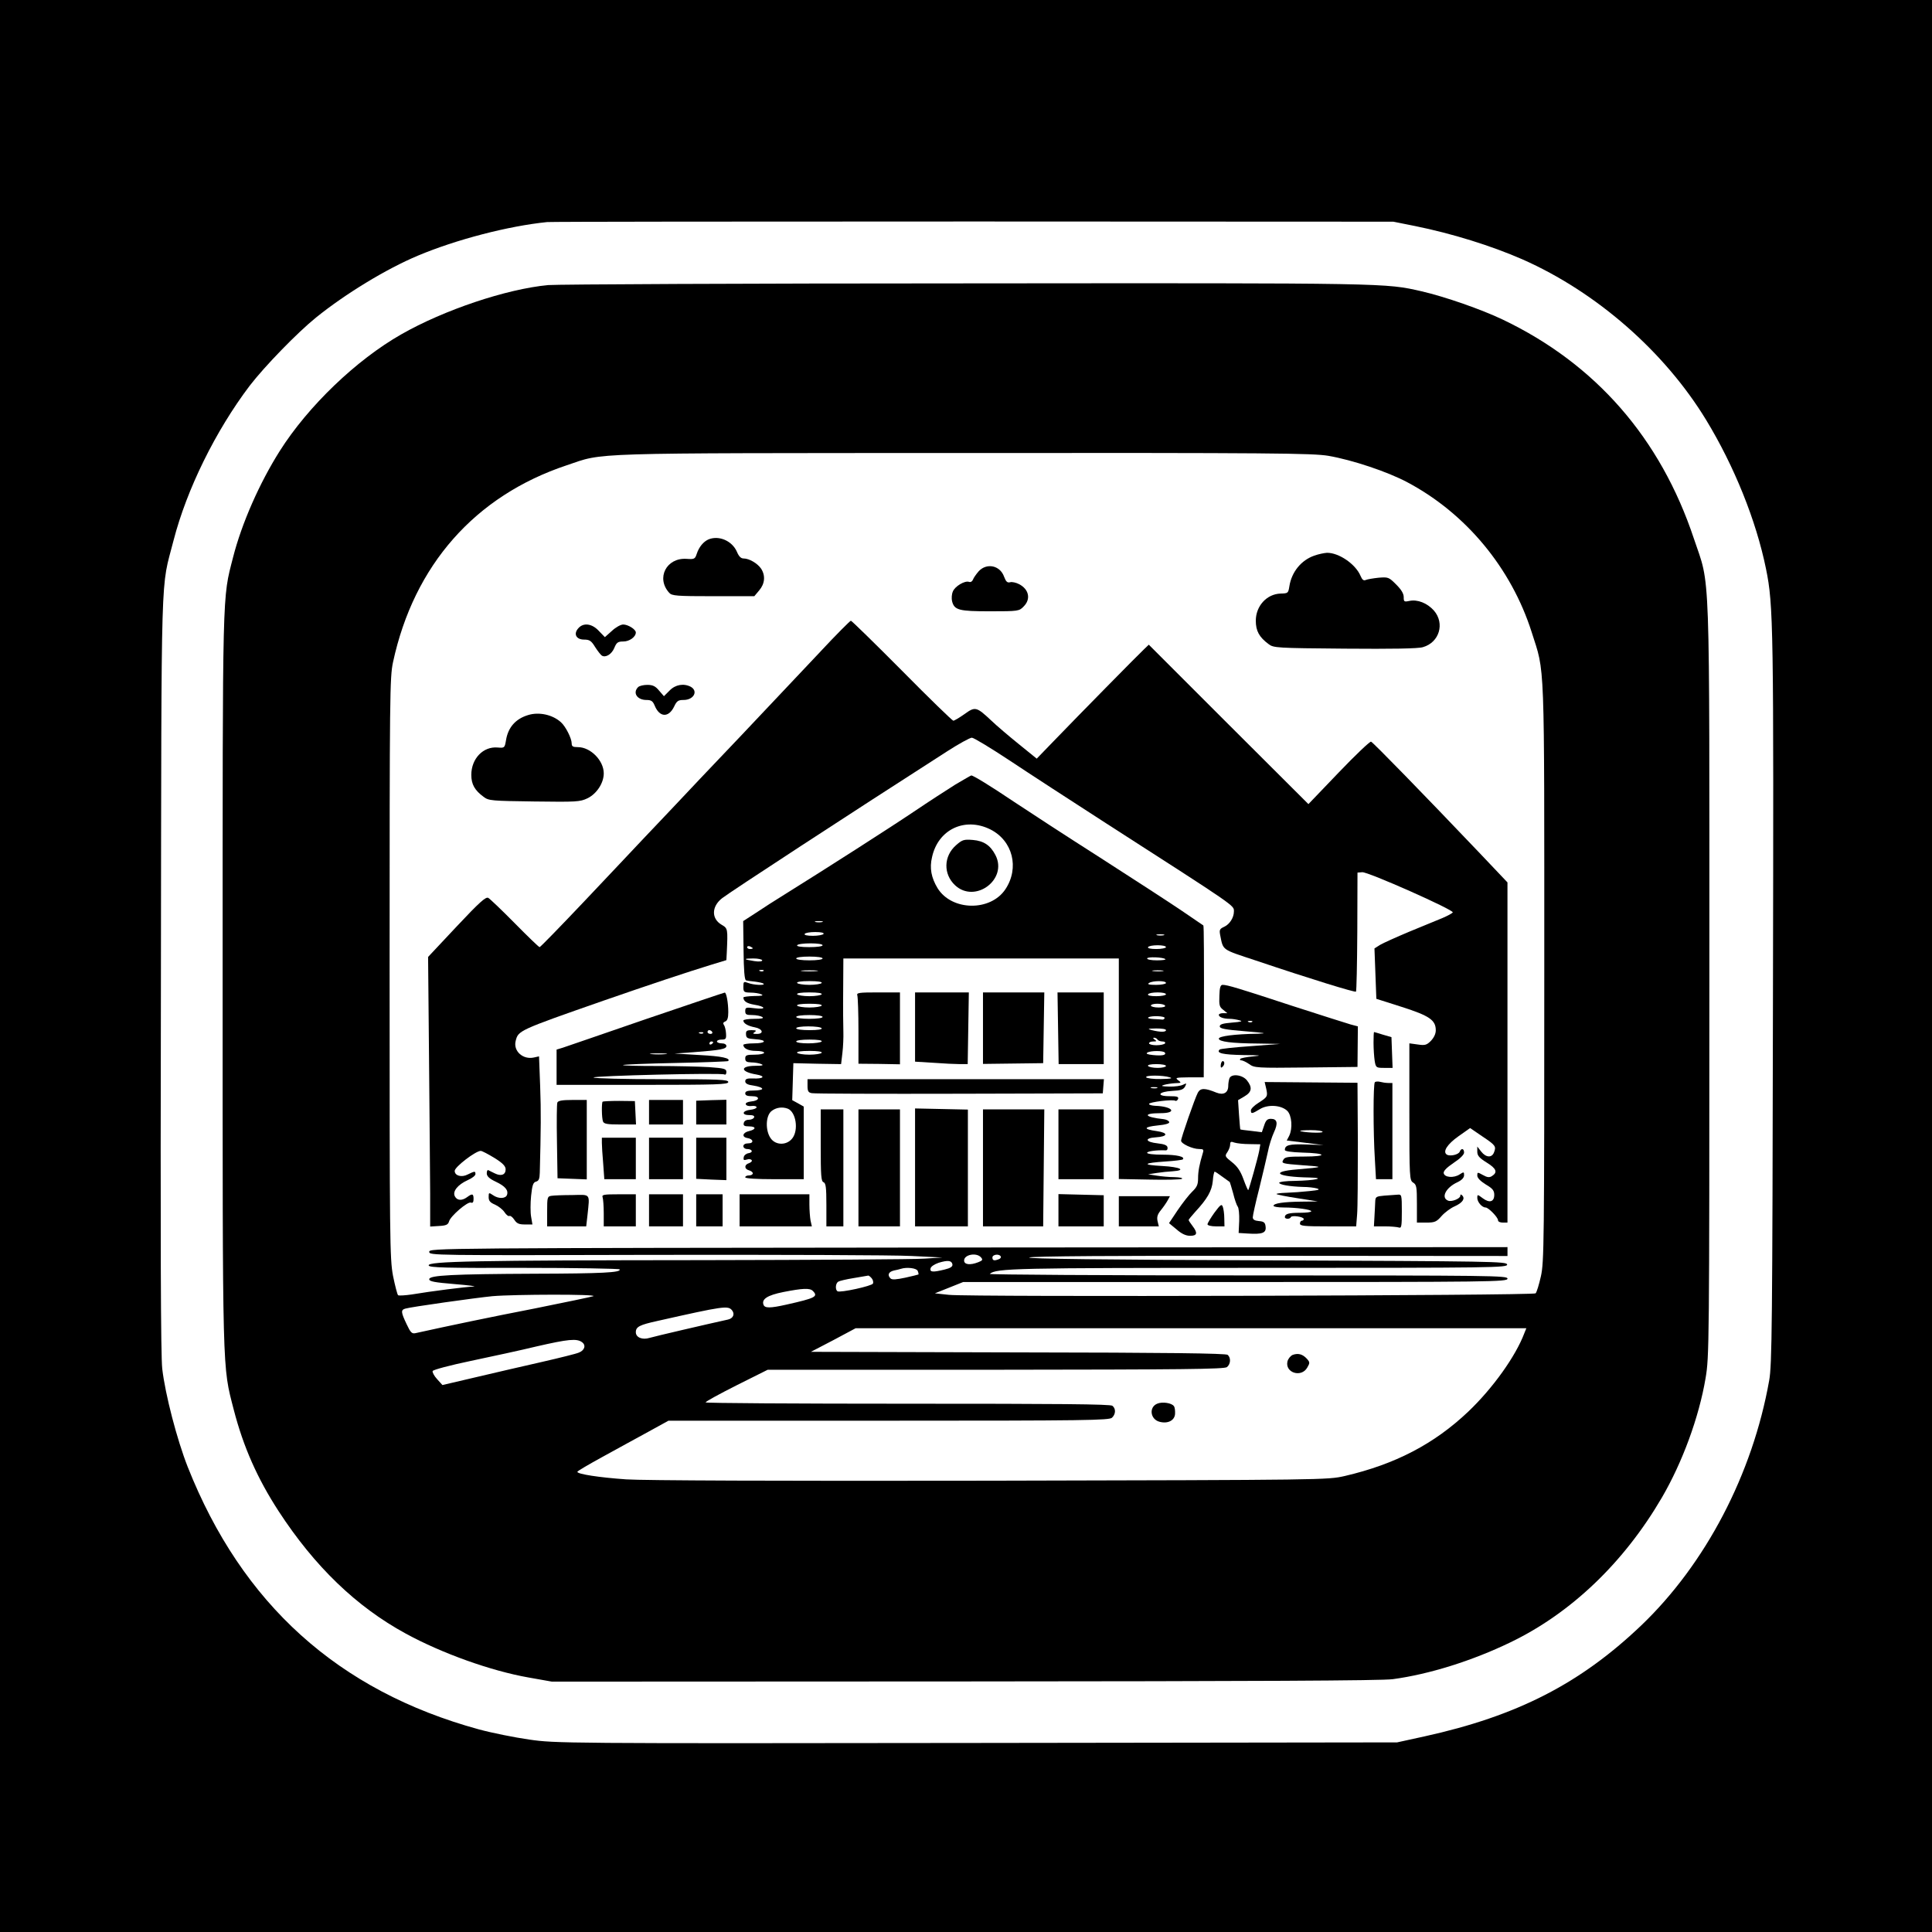 <?xml version="1.0" standalone="no"?>
<!DOCTYPE svg PUBLIC "-//W3C//DTD SVG 20010904//EN"
 "http://www.w3.org/TR/2001/REC-SVG-20010904/DTD/svg10.dtd">
<svg version="1.0" xmlns="http://www.w3.org/2000/svg"
 width="1024pt" height="1024pt" viewBox="0 0 1024 1024"
 preserveAspectRatio="xMidYMid meet">
<g transform="translate(0,1024) scale(0.1,-0.1)"
fill="#000000" stroke="none">
<path d="M0 5120 l0 -5120 5120 0 5120 0 0 5120 0 5120 -5120 0 -5120 0 0
-5120z m7500 3922 c197 -40 403 -104 570 -177 391 -173 752 -488 973 -851 149
-245 265 -533 317 -788 40 -194 41 -307 37 -2296 -3 -1716 -5 -1925 -20 -2007
-88 -496 -337 -972 -678 -1298 -324 -309 -658 -480 -1148 -588 l-146 -32
-2230 -3 c-2192 -3 -2232 -2 -2370 18 -77 11 -197 35 -267 54 -745 204 -1255
664 -1543 1391 -57 145 -119 383 -135 520 -8 72 -10 654 -7 2105 3 2215 -2
2016 67 2286 70 271 223 581 403 819 80 104 252 281 352 362 156 126 373 258
540 328 202 85 478 157 685 178 19 2 1036 3 2260 3 l2225 -1 115 -23z"/>
<path d="M2905 8729 c-222 -21 -552 -132 -778 -261 -239 -136 -494 -381 -644
-618 -107 -169 -202 -384 -248 -565 -57 -223 -55 -137 -55 -2240 0 -2119 -2
-2040 59 -2277 51 -197 125 -364 238 -538 191 -293 412 -506 673 -648 192
-105 452 -198 651 -233 l124 -22 2187 1 c1542 1 2212 4 2270 12 193 26 420 97
623 195 322 155 602 423 803 767 109 187 197 426 232 634 19 113 20 169 20
2113 0 2255 6 2073 -82 2336 -177 532 -521 926 -1013 1161 -113 54 -305 121
-430 150 -194 44 -162 44 -2410 42 -1172 0 -2170 -5 -2220 -9z m4136 -905
c127 -22 313 -84 418 -140 311 -165 551 -455 659 -794 71 -224 67 -105 67
-1805 0 -1428 -1 -1535 -18 -1610 -10 -44 -22 -84 -28 -90 -12 -12 -2994 -20
-3109 -8 l-75 8 75 30 75 30 1442 0 c1368 0 1443 1 1443 18 0 16 -72 17 -1377
17 -757 0 -1373 4 -1367 8 33 30 132 32 1430 32 1247 0 1315 1 1312 18 -3 16
-74 17 -1278 22 -860 3 -1268 8 -1255 15 13 7 457 10 1278 9 l1257 -1 0 23 0
24 -2857 -2 c-2831 -3 -2858 -3 -2858 -23 0 -19 14 -19 1196 -16 657 1 1269
-1 1360 -6 l164 -8 -95 -6 c-52 -4 -584 -7 -1181 -8 -1199 -1 -1452 -6 -1447
-28 3 -12 86 -14 505 -13 279 0 504 -4 507 -8 10 -17 -95 -22 -449 -23 -435
-2 -560 -8 -560 -29 0 -12 27 -17 135 -26 74 -6 119 -12 100 -13 -38 -1 -227
-25 -328 -42 -35 -5 -67 -7 -72 -4 -4 3 -16 49 -27 103 -17 92 -18 183 -18
1632 0 1449 1 1540 18 1620 111 515 435 882 921 1044 202 68 76 64 2102 65
1647 1 1850 -1 1935 -15z m-1841 -4249 c10 -12 8 -16 -15 -25 -43 -17 -75 -13
-75 9 0 32 67 44 90 16z m104 6 c3 -5 -1 -12 -10 -15 -25 -10 -34 -7 -34 9 0
16 35 21 44 6z m-256 -42 c2 -12 -9 -20 -42 -28 -62 -15 -78 -14 -74 6 2 10
20 22 43 30 49 15 69 12 73 -8z m-184 -35 c4 -9 5 -18 4 -19 -2 -1 -33 -9 -70
-17 -47 -10 -70 -12 -78 -4 -18 18 -11 35 18 42 15 3 32 7 37 9 31 10 83 4 89
-11z m-244 -39 c7 -8 10 -21 7 -28 -5 -13 -174 -50 -188 -41 -13 8 -11 42 4
51 6 4 44 13 82 19 39 7 73 12 76 13 4 1 12 -6 19 -14z m-312 -67 c30 -30 15
-38 -141 -73 -85 -19 -113 -19 -120 -1 -12 30 20 51 105 68 102 20 140 22 156
6z m-1163 -28 c-12 -4 -151 -33 -310 -65 -237 -46 -452 -91 -633 -131 -19 -4
-26 3 -47 48 -30 63 -31 75 -7 82 29 9 371 57 462 66 116 10 560 11 535 0z
m735 -75 c16 -20 6 -43 -22 -49 -105 -23 -389 -89 -415 -97 -38 -12 -73 2 -73
30 0 29 20 39 116 60 351 79 373 82 394 56z m4199 -122 c-46 -122 -167 -291
-296 -414 -182 -173 -389 -280 -655 -342 -93 -21 -97 -21 -1878 -25 -1133 -2
-1838 1 -1930 7 -145 10 -260 28 -260 40 0 4 60 39 133 79 72 40 181 99 241
132 l109 60 1168 0 c1048 0 1169 2 1183 16 20 19 21 48 2 63 -10 9 -292 11
-1085 11 -589 0 -1071 3 -1071 7 0 5 74 45 165 91 l164 82 1208 0 c989 1 1211
3 1226 14 20 16 22 49 4 65 -10 8 -321 12 -1111 13 l-1098 3 119 62 118 63
1777 0 1778 0 -11 -27z m-4994 -47 c22 -16 14 -43 -17 -55 -13 -6 -102 -28
-198 -50 -96 -22 -254 -58 -350 -81 l-175 -41 -28 31 c-16 17 -26 37 -24 43 2
7 93 31 203 54 109 23 267 57 349 77 166 38 212 43 240 22z"/>
<path d="M3755 7381 c-27 -12 -50 -40 -62 -76 -9 -28 -13 -30 -54 -27 -107 7
-163 -102 -92 -180 14 -16 39 -18 234 -18 l217 0 26 31 c30 35 34 78 10 115
-19 28 -63 54 -93 54 -14 0 -25 11 -35 35 -25 58 -95 89 -151 66z"/>
<path d="M6966 7295 c-69 -24 -120 -86 -132 -162 -6 -37 -7 -38 -46 -39 -74
-2 -132 -66 -132 -144 0 -54 18 -87 68 -124 26 -20 42 -21 404 -24 250 -2 389
0 414 8 87 25 117 126 58 194 -36 40 -87 60 -130 51 -28 -6 -30 -4 -30 20 0
19 -13 40 -40 67 -39 39 -42 40 -93 36 -28 -3 -59 -8 -68 -12 -12 -5 -19 1
-28 22 -26 62 -115 123 -178 122 -15 -1 -45 -7 -67 -15z"/>
<path d="M5188 7213 c-14 -16 -28 -36 -31 -45 -4 -10 -12 -15 -21 -12 -22 8
-76 -24 -86 -52 -6 -14 -7 -36 -4 -50 12 -48 36 -54 202 -54 149 0 154 1 177
25 40 39 29 92 -24 119 -15 8 -37 13 -47 10 -15 -4 -22 3 -32 29 -21 60 -91
75 -134 30z"/>
<path d="M4349 6787 c-85 -90 -275 -291 -423 -448 -149 -156 -304 -320 -345
-364 -42 -44 -116 -123 -166 -175 -49 -53 -193 -204 -319 -338 -126 -133 -232
-242 -236 -242 -4 0 -63 57 -131 126 -68 69 -132 130 -141 135 -13 7 -45 -21
-168 -152 l-151 -161 5 -542 c3 -297 5 -619 6 -714 l0 -173 47 3 c38 2 48 7
53 24 7 28 99 107 116 100 10 -4 14 3 14 19 0 29 -7 30 -34 10 -27 -20 -53
-19 -65 4 -14 26 15 62 68 86 23 10 41 24 41 32 0 17 -4 16 -41 -2 -32 -17
-69 -7 -69 19 0 21 111 106 138 106 7 0 39 -17 72 -37 45 -28 60 -44 60 -61 0
-29 -24 -38 -58 -21 -15 7 -30 15 -34 17 -5 2 -8 -6 -8 -17 0 -15 13 -28 47
-44 51 -24 69 -46 60 -71 -8 -20 -46 -21 -75 0 -21 14 -22 14 -22 -11 0 -20 8
-29 34 -40 18 -8 41 -26 50 -40 9 -14 21 -23 26 -20 5 3 17 -6 26 -20 13 -20
25 -25 56 -25 l40 0 -7 41 c-4 22 -4 72 0 111 6 57 11 71 26 75 15 4 19 15 20
47 6 230 7 324 2 459 l-6 158 -27 -6 c-58 -13 -110 34 -97 87 14 56 13 56 465
214 236 82 443 151 570 190 l82 25 2 37 c6 131 6 131 -28 151 -54 32 -53 96 3
140 39 31 679 449 1192 778 62 40 122 73 132 73 10 0 99 -54 199 -120 99 -66
330 -216 513 -334 697 -448 677 -434 677 -467 0 -33 -23 -68 -51 -81 -24 -11
-27 -16 -22 -43 17 -84 5 -75 189 -136 294 -99 526 -170 531 -165 3 3 6 146 7
318 l1 313 25 2 c30 3 487 -200 480 -213 -3 -5 -27 -18 -55 -30 -27 -11 -106
-44 -175 -72 -69 -29 -138 -60 -155 -70 l-30 -19 5 -133 5 -134 135 -43 c147
-47 180 -70 180 -124 0 -19 -10 -39 -26 -56 -22 -22 -31 -25 -70 -19 l-44 6 0
-363 c0 -351 1 -363 20 -375 18 -11 20 -23 20 -112 l0 -100 50 0 c45 0 54 4
81 35 17 19 48 42 69 51 42 19 57 41 40 58 -7 7 -10 6 -10 -2 0 -15 -45 -33
-64 -26 -40 15 -14 69 49 98 23 11 35 24 35 37 0 18 -1 19 -24 4 -31 -20 -80
-16 -84 7 -2 11 15 29 52 54 35 23 56 44 56 55 0 22 -15 25 -23 5 -6 -16 -51
-26 -68 -16 -24 15 1 55 62 98 l61 43 63 -43 c72 -48 76 -54 64 -85 -11 -31
-43 -29 -68 3 l-21 27 0 -27 c0 -21 10 -33 50 -58 52 -32 59 -52 27 -72 -13
-8 -24 -7 -47 6 -29 16 -30 16 -30 -3 0 -12 16 -29 45 -47 36 -21 45 -32 45
-55 0 -37 -25 -45 -61 -18 -28 21 -29 21 -29 2 0 -22 25 -51 44 -51 15 0 66
-52 66 -68 0 -7 11 -12 25 -12 l25 0 0 901 0 902 -147 155 c-301 316 -565 587
-576 591 -6 2 -83 -71 -171 -163 l-161 -168 -423 422 -423 423 -25 -24 c-30
-28 -350 -353 -479 -487 l-90 -93 -95 77 c-52 42 -118 98 -145 124 -80 75 -86
76 -143 35 -27 -19 -54 -35 -59 -35 -5 0 -128 119 -272 265 -145 146 -267 265
-271 265 -4 0 -77 -73 -161 -163z"/>
<path d="M3066 6911 c-28 -30 -13 -61 30 -61 28 0 38 -6 58 -39 14 -22 30 -42
36 -46 20 -12 52 7 66 41 12 29 19 34 48 34 32 0 66 24 66 48 0 16 -41 42 -67
42 -13 0 -40 -15 -60 -34 l-37 -33 -32 33 c-36 39 -81 45 -108 15z"/>
<path d="M3382 6598 c-30 -30 -5 -68 44 -68 26 0 34 -6 44 -30 26 -63 74 -65
103 -5 14 30 22 35 50 35 54 0 79 47 38 70 -37 19 -81 12 -112 -20 l-30 -30
-26 30 c-19 23 -33 30 -62 30 -20 0 -42 -5 -49 -12z"/>
<path d="M2799 6450 c-66 -20 -106 -65 -117 -133 -7 -41 -8 -42 -44 -39 -77 7
-140 -59 -140 -145 0 -50 18 -82 66 -117 26 -20 43 -21 267 -24 226 -3 243 -2
283 17 49 24 86 81 86 132 0 68 -70 139 -137 139 -27 0 -33 4 -33 20 0 26 -32
90 -57 112 -44 40 -116 56 -174 38z"/>
<path d="M5064 6082 c-43 -27 -142 -91 -219 -143 -126 -85 -462 -300 -685
-439 -47 -29 -116 -73 -153 -98 l-68 -44 2 -155 c1 -105 5 -156 13 -159 6 -2
28 -5 49 -7 21 -3 41 -7 44 -11 10 -10 -53 -7 -81 4 -24 9 -26 8 -26 -20 0
-28 3 -30 38 -31 20 0 46 -4 57 -9 14 -6 4 -9 -37 -9 -32 -1 -58 -4 -58 -8 1
-20 18 -31 57 -38 63 -10 66 -27 4 -19 -47 6 -51 5 -51 -15 0 -18 6 -21 38
-21 20 0 44 -5 52 -10 11 -7 -2 -10 -42 -10 -32 0 -58 -4 -58 -9 0 -15 24 -29
61 -36 42 -8 50 -35 10 -35 -21 0 -23 2 -11 10 11 7 8 10 -16 10 -26 0 -31 -4
-30 -22 1 -20 7 -23 49 -26 65 -4 59 -22 -8 -22 -30 0 -55 -4 -55 -8 0 -19 27
-32 67 -32 24 0 43 -4 43 -10 0 -5 -22 -10 -50 -10 -43 0 -50 -3 -50 -20 0
-16 7 -20 33 -21 17 0 41 -4 52 -9 15 -6 6 -9 -32 -9 -83 -1 -79 -32 6 -46 52
-9 38 -24 -20 -21 -30 1 -39 -3 -39 -15 0 -12 13 -19 45 -23 25 -4 45 -11 45
-17 0 -5 -20 -9 -45 -9 -33 0 -45 -4 -45 -15 0 -11 11 -15 36 -15 45 0 41 -24
-5 -28 -19 -2 -31 -8 -28 -15 2 -7 16 -11 30 -9 15 2 27 -1 27 -7 0 -5 -14
-11 -32 -13 -43 -4 -50 -28 -8 -28 21 0 30 -4 27 -12 -2 -7 -15 -13 -28 -13
-15 0 -25 -7 -27 -18 -3 -13 4 -17 27 -17 40 0 40 -16 1 -25 -35 -8 -40 -32
-8 -37 32 -5 35 -28 4 -28 -16 0 -26 -6 -26 -15 0 -8 9 -15 19 -15 29 0 35
-18 9 -22 -13 -2 -24 -11 -26 -21 -3 -15 0 -18 16 -13 11 4 23 2 26 -3 4 -5
-3 -12 -14 -16 -26 -8 -26 -31 0 -38 11 -3 20 -10 20 -16 0 -6 -9 -11 -20 -11
-11 0 -20 -4 -20 -10 0 -6 58 -10 155 -10 l155 0 0 193 0 192 -30 17 -31 17 3
98 3 98 127 -3 126 -2 7 60 c4 32 6 83 5 112 -1 29 -2 128 -1 221 l1 167 730
0 730 0 0 -584 0 -585 163 -3 c89 -2 166 0 172 4 5 5 -13 8 -40 9 -28 0 -70 4
-95 8 l-45 7 45 7 c25 4 63 8 85 9 76 5 40 23 -55 28 -110 6 -102 16 19 24 46
3 87 8 90 11 14 14 -31 25 -106 25 -49 0 -83 4 -83 10 0 8 49 15 98 13 7 -1
12 6 10 16 -2 11 -17 17 -52 21 -66 7 -72 28 -10 32 65 4 68 24 5 33 -73 10
-71 22 5 30 43 4 64 11 61 18 -2 7 -14 13 -28 15 -105 11 -116 32 -18 32 92 0
65 36 -28 39 -18 1 -33 5 -33 10 0 10 125 25 139 17 5 -3 11 1 15 9 4 12 -4
15 -45 15 -73 0 -60 24 14 28 45 2 59 7 68 23 9 19 9 19 -10 10 -11 -6 -44
-11 -73 -10 -41 1 -48 3 -28 9 14 4 40 8 59 9 33 1 34 2 15 16 -17 13 -12 14
59 15 l77 0 1 268 c1 371 0 535 -3 537 -2 1 -52 35 -113 77 -60 41 -256 168
-435 283 -179 114 -383 247 -455 295 -125 84 -216 140 -227 140 -2 0 -40 -22
-84 -48z m185 -238 c119 -60 155 -204 80 -317 -79 -119 -285 -116 -360 6 -33
55 -43 106 -29 164 32 147 174 214 309 147z m-891 -491 c-10 -2 -26 -2 -35 0
-10 3 -2 5 17 5 19 0 27 -2 18 -5z m7 -63 c-3 -5 -29 -10 -56 -10 -31 0 -48 4
-44 10 3 6 29 10 56 10 31 0 48 -4 44 -10z m1803 -7 c-10 -2 -26 -2 -35 0 -10
3 -2 5 17 5 19 0 27 -2 18 -5z m-1808 -53 c0 -6 -30 -10 -71 -10 -44 0 -68 4
-64 10 3 6 35 10 71 10 36 0 64 -4 64 -10z m-370 -16 c0 -2 -7 -4 -15 -4 -8 0
-15 4 -15 10 0 5 7 7 15 4 8 -4 15 -8 15 -10z m2190 6 c0 -5 -23 -10 -51 -10
-31 0 -48 4 -44 10 3 6 26 10 51 10 24 0 44 -4 44 -10z m-1820 -60 c0 -6 -30
-10 -70 -10 -40 0 -70 4 -70 10 0 6 30 10 70 10 40 0 70 -4 70 -10z m1817 -4
c4 -3 -17 -6 -45 -6 -29 0 -52 4 -52 10 0 10 87 7 97 -4z m-2137 -6 c0 -6 -16
-8 -42 -4 -59 9 -60 14 -5 14 26 0 47 -5 47 -10z m7 -56 c-3 -3 -12 -4 -19 -1
-8 3 -5 6 6 6 11 1 17 -2 13 -5z m281 -1 c-21 -2 -55 -2 -75 0 -21 2 -4 4 37
4 41 0 58 -2 38 -4z m1835 0 c-13 -2 -35 -2 -50 0 -16 2 -5 4 22 4 28 0 40 -2
28 -4z m-1808 -63 c-3 -5 -33 -10 -65 -10 -32 0 -62 5 -65 10 -4 6 20 10 65
10 45 0 69 -4 65 -10z m1825 0 c0 -5 -24 -10 -52 -10 -38 0 -49 3 -38 10 20
13 90 13 90 0z m-1825 -60 c-3 -5 -33 -10 -65 -10 -32 0 -62 5 -65 10 -4 6 20
10 65 10 45 0 69 -4 65 -10z m1825 0 c0 -5 -23 -10 -51 -10 -31 0 -48 4 -44
10 3 6 26 10 51 10 24 0 44 -4 44 -10z m-1825 -60 c-3 -5 -33 -10 -65 -10 -32
0 -62 5 -65 10 -4 6 20 10 65 10 45 0 69 -4 65 -10z m1820 0 c4 -6 -10 -10
-34 -10 -23 0 -41 5 -41 10 0 6 15 10 34 10 19 0 38 -4 41 -10z m-1815 -60 c0
-6 -30 -10 -70 -10 -40 0 -70 4 -70 10 0 6 30 10 70 10 40 0 70 -4 70 -10z
m1813 -6 c-2 -5 -7 -9 -13 -8 -5 1 -27 2 -47 3 -21 1 -33 5 -26 9 16 10 89 7
86 -4z m-1818 -54 c4 -6 -20 -10 -64 -10 -41 0 -71 4 -71 10 0 6 28 10 64 10
36 0 68 -4 71 -10z m1825 -10 c0 -11 -31 -11 -75 0 -26 7 -22 8 23 9 29 0 52
-3 52 -9z m-45 -50 c3 -5 15 -10 26 -10 11 0 17 -4 14 -10 -3 -5 -24 -10 -46
-10 -21 0 -39 5 -39 10 0 6 10 10 23 10 18 0 19 2 7 10 -9 6 -10 10 -3 10 6 0
15 -4 18 -10z m-1780 -10 c-3 -5 -35 -10 -71 -10 -36 0 -64 4 -64 10 0 6 30
10 71 10 44 0 68 -4 64 -10z m0 -60 c-3 -5 -33 -10 -65 -10 -32 0 -62 5 -65
10 -4 6 20 10 65 10 45 0 69 -4 65 -10z m1819 1 c9 -13 -14 -18 -63 -13 -29 3
-39 7 -30 13 18 11 86 11 93 0z m6 -71 c0 -5 -20 -10 -44 -10 -25 0 -48 5 -51
10 -4 6 13 10 44 10 28 0 51 -4 51 -10z m20 -60 c18 -6 4 -8 -47 -9 -39 -1
-75 4 -78 9 -7 12 88 12 125 0z m-67 -57 c-7 -2 -21 -2 -30 0 -10 3 -4 5 12 5
17 0 24 -2 18 -5z m-1958 -109 c44 -17 59 -114 24 -158 -30 -38 -89 -37 -115
2 -28 41 -26 118 5 143 24 19 56 24 86 13z"/>
<path d="M5067 5760 c-66 -58 -68 -153 -5 -212 106 -99 281 31 214 160 -27 52
-62 75 -119 80 -49 4 -57 1 -90 -28z"/>
<path d="M6463 4962 c-2 -49 0 -59 20 -74 l22 -18 -22 0 c-13 0 -23 -4 -23 -9
0 -12 25 -21 58 -21 15 0 38 -4 52 -8 19 -5 9 -8 -40 -12 -49 -4 -65 -9 -65
-20 0 -12 27 -17 135 -26 109 -9 121 -11 65 -13 -122 -2 -205 -13 -205 -26 0
-16 67 -25 209 -26 l116 -2 -158 -12 c-86 -6 -160 -14 -163 -18 -19 -19 18
-27 124 -29 94 -1 105 -2 55 -7 -34 -3 -65 -9 -69 -13 -4 -5 -2 -8 5 -8 7 0
26 -9 42 -20 27 -20 40 -21 301 -18 l273 3 1 108 1 107 -38 10 c-20 6 -160 50
-311 99 -286 94 -343 111 -368 111 -11 0 -16 -14 -17 -58z m174 -138 c-3 -3
-12 -4 -19 -1 -8 3 -5 6 6 6 11 1 17 -2 13 -5z"/>
<path d="M3425 4839 c-225 -78 -425 -146 -442 -152 l-33 -10 0 -94 0 -93 455
0 c398 0 455 2 455 15 0 13 -46 15 -354 15 -195 0 -357 4 -360 9 -6 9 678 26
694 16 5 -3 10 2 10 13 0 17 -10 20 -92 26 -50 3 -174 6 -276 6 -102 0 -183 2
-180 5 2 3 128 8 279 11 151 3 276 8 278 10 16 15 -33 26 -150 32 l-134 8 100
7 c145 11 175 17 175 33 0 8 -10 14 -25 14 -14 0 -25 5 -25 10 0 6 11 10 25
10 22 0 25 4 23 33 -1 17 -6 38 -11 44 -6 9 -4 15 7 19 11 4 16 19 16 49 0 50
-10 105 -19 104 -3 0 -190 -63 -416 -140z m350 -69 c3 -5 -1 -10 -9 -10 -9 0
-16 5 -16 10 0 6 4 10 9 10 6 0 13 -4 16 -10z m-48 -6 c-3 -3 -12 -4 -19 -1
-8 3 -5 6 6 6 11 1 17 -2 13 -5z m53 -48 c0 -3 -4 -8 -10 -11 -5 -3 -10 -1
-10 4 0 6 5 11 10 11 6 0 10 -2 10 -4z m-252 -63 c-21 -2 -55 -2 -75 0 -21 2
-4 4 37 4 41 0 58 -2 38 -4z"/>
<path d="M4544 4964 c3 -9 6 -94 6 -189 l0 -173 110 -1 110 -2 0 191 0 190
-116 0 c-102 0 -115 -2 -110 -16z"/>
<path d="M4850 4797 l0 -184 98 -6 c53 -4 116 -7 139 -7 l42 0 3 190 3 190
-142 0 -143 0 0 -183z"/>
<path d="M5210 4790 l0 -189 160 2 159 2 3 188 3 187 -162 0 -163 0 0 -190z"/>
<path d="M5608 4790 l3 -190 119 0 120 0 0 190 0 190 -122 0 -123 0 3 -190z"/>
<path d="M7280 4713 c0 -32 3 -75 6 -95 6 -37 8 -38 51 -38 l44 0 -3 81 -3 82
-45 13 c-25 8 -46 14 -47 14 -2 0 -3 -26 -3 -57z"/>
<path d="M6477 4614 c-4 -4 -7 -14 -7 -23 0 -11 3 -12 11 -4 6 6 10 16 7 23
-2 6 -7 8 -11 4z"/>
<path d="M6516 4524 c-3 -9 -6 -26 -6 -39 0 -37 -25 -51 -63 -36 -61 25 -84
25 -98 0 -16 -30 -89 -240 -89 -255 0 -16 61 -44 95 -44 24 0 26 -3 20 -22
-18 -60 -25 -96 -25 -134 0 -32 -6 -46 -31 -70 -17 -16 -51 -60 -77 -98 l-46
-69 40 -33 c26 -23 49 -34 72 -34 38 0 41 15 12 53 -11 14 -20 28 -20 31 0 2
16 22 35 43 64 69 88 111 93 163 2 28 7 50 10 50 3 0 21 -12 41 -27 20 -14 37
-27 39 -28 1 -1 9 -28 18 -60 8 -33 19 -64 24 -70 6 -7 9 -41 8 -76 l-3 -64
49 -3 c76 -5 98 3 94 36 -2 22 -9 28 -35 30 -23 2 -33 8 -33 20 0 10 15 78 34
152 18 74 39 162 46 195 6 33 21 79 32 103 23 49 18 72 -16 72 -19 0 -27 -8
-36 -36 l-12 -35 -56 7 c-32 3 -58 7 -58 8 -1 0 -4 36 -7 78 l-5 77 34 20 c39
23 43 47 13 85 -24 30 -83 37 -93 10z m106 -348 l58 -1 -6 -35 c-7 -37 -53
-202 -58 -208 -2 -1 -13 24 -25 57 -16 44 -32 68 -61 91 -38 30 -39 33 -25 53
8 12 15 30 15 40 0 16 4 18 23 11 12 -4 48 -8 79 -8z"/>
<path d="M4280 4485 c0 -28 4 -36 23 -39 12 -3 364 -4 782 -3 l760 2 3 38 3
37 -785 0 -786 0 0 -35z"/>
<path d="M6711 4471 c9 -42 8 -45 -42 -77 -21 -13 -39 -31 -39 -39 0 -20 6
-19 47 6 43 27 114 22 146 -9 24 -24 29 -93 10 -132 l-13 -25 98 -12 97 -12
-92 3 c-89 3 -113 -3 -113 -29 0 -7 33 -12 93 -14 129 -3 137 -21 9 -21 -89 0
-103 -2 -111 -19 -10 -17 -4 -19 102 -27 118 -8 116 -10 -27 -22 -149 -12
-108 -40 63 -43 94 -2 32 -16 -76 -18 -46 0 -83 -5 -83 -10 0 -10 57 -20 125
-22 28 0 61 -4 75 -8 19 -6 10 -9 -40 -14 -36 -4 -91 -8 -122 -9 -32 -1 -55
-4 -52 -7 3 -3 53 -13 112 -22 l107 -17 -86 -1 c-96 -1 -149 -9 -149 -22 0 -5
24 -9 54 -9 69 0 146 -11 146 -20 0 -5 -27 -8 -59 -8 -61 0 -81 -6 -81 -23 0
-11 27 -12 32 0 4 11 68 2 68 -10 0 -5 -4 -9 -10 -9 -5 0 -10 -7 -10 -15 0
-13 23 -15 149 -15 l149 0 5 63 c3 34 4 205 4 380 l-2 318 -246 2 -246 2 8
-34z m299 -230 c0 -9 -109 -3 -119 5 -2 2 23 4 57 4 34 0 62 -4 62 -9z"/>
<path d="M7287 4504 c-9 -9 -9 -264 0 -407 l6 -107 44 0 43 0 0 255 0 255 -22
0 c-13 0 -32 3 -43 6 -11 3 -24 2 -28 -2z"/>
<path d="M2954 4396 c-3 -8 -4 -102 -2 -208 l3 -193 78 -3 77 -3 0 211 0 210
-75 0 c-56 0 -77 -4 -81 -14z"/>
<path d="M3194 4401 c-6 -7 -5 -87 2 -105 5 -13 23 -16 91 -16 l84 0 -3 62 -3
62 -83 1 c-46 0 -85 -2 -88 -4z"/>
<path d="M3440 4345 l0 -65 90 0 90 0 0 65 0 65 -90 0 -90 0 0 -65z"/>
<path d="M3690 4343 l0 -63 80 0 80 0 0 65 0 66 -80 -2 -80 -3 0 -63z"/>
<path d="M4850 4053 l0 -313 140 0 140 0 0 309 0 310 -140 3 -140 3 0 -312z"/>
<path d="M4350 4170 c0 -160 2 -192 15 -196 12 -5 15 -28 15 -120 l0 -114 45
0 45 0 0 310 0 310 -60 0 -60 0 0 -190z"/>
<path d="M4550 4050 l0 -310 110 0 110 0 0 310 0 310 -110 0 -110 0 0 -310z"/>
<path d="M5210 4050 l0 -310 160 0 159 0 3 310 3 310 -162 0 -163 0 0 -310z"/>
<path d="M5610 4175 l0 -185 120 0 120 0 0 185 0 185 -120 0 -120 0 0 -185z"/>
<path d="M3190 4183 c0 -16 3 -65 7 -110 l6 -83 83 0 84 0 0 110 0 110 -90 0
-90 0 0 -27z"/>
<path d="M3440 4100 l0 -110 90 0 90 0 0 110 0 110 -90 0 -90 0 0 -110z"/>
<path d="M3690 4101 l0 -109 80 -4 80 -3 0 113 0 112 -80 0 -80 0 0 -109z"/>
<path d="M2923 3902 c-22 -3 -23 -8 -23 -83 l0 -79 104 0 103 0 7 61 c12 116
18 107 -81 105 -49 0 -98 -2 -110 -4z"/>
<path d="M3194 3894 c3 -9 6 -47 6 -85 l0 -69 85 0 85 0 0 85 0 85 -91 0 c-79
0 -90 -2 -85 -16z"/>
<path d="M3440 3825 l0 -85 90 0 90 0 0 85 0 85 -90 0 -90 0 0 -85z"/>
<path d="M3690 3825 l0 -85 70 0 70 0 0 85 0 85 -70 0 -70 0 0 -85z"/>
<path d="M3920 3825 l0 -85 191 0 192 0 -7 31 c-3 17 -6 56 -6 85 l0 54 -185
0 -185 0 0 -85z"/>
<path d="M5610 3826 l0 -86 120 0 120 0 0 83 0 82 -120 3 -120 3 0 -85z"/>
<path d="M7338 3903 c-44 -4 -48 -6 -49 -31 -1 -15 -2 -51 -4 -79 l-3 -53 58
0 c32 0 65 -3 74 -6 14 -5 16 6 16 85 0 88 -1 91 -22 89 -13 -1 -44 -3 -70 -5z"/>
<path d="M5930 3820 l0 -80 106 0 106 0 -7 29 c-4 21 0 35 18 57 13 16 29 39
36 52 l12 22 -136 0 -135 0 0 -80z"/>
<path d="M6437 3813 c-20 -28 -37 -56 -37 -62 0 -6 19 -11 45 -11 l45 0 -1 43
c0 23 -4 51 -8 61 -6 16 -12 12 -44 -31z"/>
<path d="M6852 3059 c-12 -5 -24 -20 -28 -34 -15 -61 74 -89 105 -33 14 24 14
28 -2 46 -23 25 -46 31 -75 21z"/>
<path d="M6133 2800 c-45 -19 -36 -84 14 -96 43 -11 78 7 81 41 1 17 -1 36 -6
42 -11 17 -62 25 -89 13z"/>
</g>
</svg>
